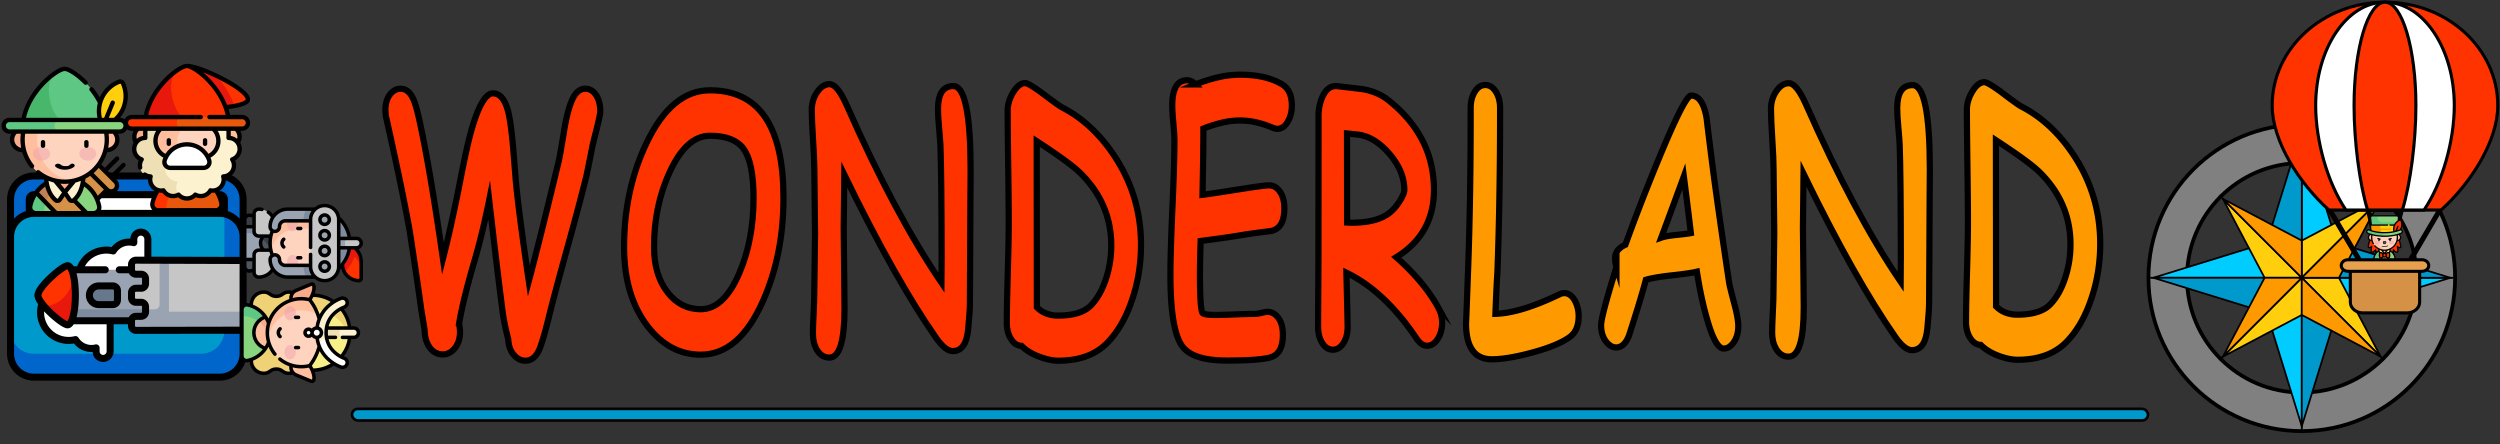 <svg xmlns="http://www.w3.org/2000/svg" viewBox="0 0 5625 1000"><rect x="0" y="0" width="5625" height="1000" fill="#333333" stroke="none"/><title>logo_wonderland</title><g id="b12b3aac-834b-49d7-b593-761512c408c2" data-name="Texte"><path d="M1342.294,290.983q-4.022,15.485-9.454,38.131-4.015,21.899-12.986,64.933-13.469,55.498-42.788,161.587-30.029,107.982-43.025,161.211-9.694,39.642-18.209,63.43-11.124,31.334-33.897,31.359-13.525.013-24.45-11.677-12.826-13.575-13.796-35.844-10.958-43.39-13.831-70.946-10.521-80.757-29.182-242.668-15.352,75.881-33.084,136.291-26.489,90.611-34.74,142.329a71.058,71.058,0,0,1,2.152,17.738q.023,23.407-13.013,38.135-11.376,12.467-25.138,12.479-17.323.018-28.723-13.937-12.354-15.461-12.854-42.263l-7.397-44.153q-7.888-58.874-25.796-175.864-15.746-89.439-52.683-254.724a85.208,85.208,0,0,1-2.153-18.87q-.022-22.646,10.879-35.868,9.715-12.085,23.478-12.101,18.029-.018,28.732,24.128,5.941,13.211,13.571,47.922,23.353,106.416,52.736,310.208,18.908-73.62,38.506-173.662,15.813-81.543,25.749-115.9,23.643-82.303,48.322-82.33,23.251-.023,33.969,40.353,5.234,19.245,10.27,69.817,1.438,15.48,6.242,75.86,5.046,64.918,30.125,236.25,25.056-93.625,67.358-269.938,2.599-10.564,12.271-69.461,6.838-42.275,17.256-66.825,11.363-26.427,30.344-26.451,14.47-.014,23.978,14.131,9.501,14.145,9.526,36.414Q1350.566,258.137,1342.294,290.983Z" style="fill:#f30;stroke:#000;stroke-miterlimit:10;stroke-width:14px"/><path d="M1576.7,798.041q-70.233.069-119.644-64.05-52.739-68.64-52.845-177.726-.124-128.325,50.311-234.064,56.588-118.95,142.718-119.033,82.802-.08,124.148,60.271,41.342,60.353,41.46,181.51.125,128.334-46.278,232.55Q1663.064,797.961,1576.7,798.041Zm20.64-492.585q-52.912.051-90.557,81.616-35.282,76.281-35.188,169.129.062,62.659,30.706,101.881,29.454,37.718,74.301,37.672,52.194-.05,86.997-81.611,31.959-74.386,31.867-169.126-.078-79.263-22.41-110.192Q1651.673,305.403,1597.34,305.456Z" style="fill:#f30;stroke:#000;stroke-miterlimit:10;stroke-width:14px"/><path d="M2182.298,681.577q.019,18.879-3.976,59.641-4.702,48.696-34.594,48.725-16.61.016-37.517-29.782-91.475-130.881-206.539-367.053-1.329,98.143-1.307,120.406.028,29.821.917,89.831.888,60.013.918,89.831.107,111.35-34.059,111.38-17.322.016-27.776-16.959-9.268-15.092-9.289-36.604-.013-15.091,1.498-45.672,1.51-30.574,1.498-45.672-.021-22.267.884-66.809.902-44.533.885-66.809-.023-23.779-.781-71.714-.759-47.928-.781-71.713-.022-22.646-2.913-67.56-2.89-44.91-2.913-67.56-.022-22.646,12.181-40.398,12.201-17.749,27.861-17.768,17.556-.017,38.958,48.275,107.953,244.48,212.977,398.752.223-12.075.182-57.371-.18-186.075-2.616-250.999-.488-10.942-3.123-40.761-2.401-26.413-2.414-41.517-.05-52.087,34.591-52.121,38.67-.037,38.858,189.817.003,4.158-.417,59.637Q2182.252,634.778,2182.298,681.577Z" style="fill:#f30;stroke:#000;stroke-miterlimit:10;stroke-width:14px"/><path d="M2298.386,778.091q-14.002-.366-23.504-15.263-9.507-14.897-9.525-36.037-.037-37.739,2.145-113.235,2.178-75.489,2.144-113.236-.04-41.896-1.189-125.688-1.148-83.791-1.189-125.688-.019-20.753,12.535-41.342,12.554-20.58,26.791-20.597,7.83-.007,39.409,23.364,36.801,27.901,43.687,31.285,69.552,35.796,118.74,110.854,58.688,89.398,58.796,197.724.064,65.304-20.047,124.198-20.111,60.034-55.189,96.302-39.347,40.803-110.763,40.872-17.323.016-39.868-7.888Q2314.059,793.923,2298.386,778.091Zm132.967-388.142q-23.039-22.996-98.772-72.374l.362,373.669a60.477,60.477,0,0,0,21.249,14.134,72.191,72.191,0,0,0,26.697,4.692q51.249-.05,73.53-22.719,21.094-21.535,33.516-58.536a239.578,239.578,0,0,0,12.382-77.011Q2500.226,458.203,2431.353,389.949Z" style="fill:#f30;stroke:#000;stroke-miterlimit:10;stroke-width:14px"/><path d="M2873.964,289.875a25.017,25.017,0,0,1-9.967-2.255q-38.454-16.567-74.755-16.535a176.795,176.795,0,0,0-38.195,4.566,291.828,291.828,0,0,0-43.406,13.63q.048,50.203-1.99,149.092,13.283-1.517,92.757-14.056,45.309-7.209,57.411-7.227,13.997-.013,23.978,14.131,9.979,14.145,10.001,37.546.044,44.921-30.082,50.984-18.984,2.284-56.7,7.604-33.687,6.073-101.535,14.818-1.616,47.94-1.585,77.377.072,73.982,5.538,84.165,2.613,4.907,29.9,4.878,14.708-.015,44.367-1.175,29.656-1.162,44.368-1.176,4.743-.004,13.996-2.278,9.251-2.273,13.759-2.278,13.758-.013,23.502,12.434,11.162,13.957,11.189,39.243.041,42.268-27.711,50.604-23.722,7.188-98.458,7.267-77.353.076-100.87-33.116-25.898-36.582-26.016-158.503-.05-50.574,4.479-151.925,4.528-101.348,4.479-151.548-.013-13.207-2.41-39.063-2.401-25.846-2.411-39.063-.056-57.368,33.162-57.404,10.437-.01,19.228,9.417a341.71,341.71,0,0,1,52.301-16.469,218.01,218.01,0,0,1,46.854-5.519q59.791-.058,95.639,21.799,21.839,13.196,21.875,47.915.019,19.63-8.508,34.733Q2888.672,289.863,2873.964,289.875Z" style="fill:#f30;stroke:#000;stroke-miterlimit:10;stroke-width:14px"/><path d="M3211.088,777.961q-12.812.012-23.504-15.83-71.994-107.121-158.163-148.56,2.716,109.833,2.729,121.911.021,21.514-9.455,36.434-9.479,14.915-23.712,14.932-14.237.015-23.741-14.886-9.508-14.897-9.526-36.415-.028-28.308.393-84.736.417-56.421.393-84.737l.179-304.597q-.023-24.531,9.21-44.547,12.076-25.676,33.433-23.057,57.662,6.738,59.086,7.114,33.221,6.39,56.493,25.234,101.388,81.057,101.508,201.079.048,49.451-21.15,87.398-21.201,37.954-63.645,64.039,62.927,55.805,94.78,113.896a68.561,68.561,0,0,1,8.337,33.585q.021,21.144-9.931,36.434Q3224.851,777.947,3211.088,777.961ZM3058.541,303.283q-1.903-.369-27.763-2.992l.194,200.422q5.928.375,10.439.368,58.128-.057,86.105-23.107,12.091-9.823,22.158-26.065,10.068-16.234,10.061-24.543-.041-42.268-33.771-81.495Q3093.9,308.914,3058.541,303.283Z" style="fill:#f30;stroke:#000;stroke-miterlimit:10;stroke-width:14px"/><path d="M3531.351,758.778q-27.98,19.657-86.568,35.187-53.61,14.391-88.011,14.428-58.134.056-58.209-81.094.006,6.422,4.629-119.655,6.009-163.813,5.815-364.617-.021-21.514,9.337-36.621,9.354-15.101,23.593-15.121,14.235-.014,23.741,15.075,9.501,15.092,9.525,36.603.195,201.184-6.047,370.657-2.105,30.204-4.418,92.479,56.231-1.559,144.216-43.924a24.019,24.019,0,0,1,10.437-2.652q14.947-.015,24.218,17.339a72.277,72.277,0,0,1,8.338,34.717Q3551.977,744.044,3531.351,758.778Z" style="fill:#f90;stroke:#000;stroke-miterlimit:10;stroke-width:14px"/><path d="M3877.516,784.108q-18.747-1.115-37.793-70.168-12.621-44.52-21.69-102.644-17.558,4.173-57.41,8.359-37.488,4.194-57.409,9.869-10.875,41.536-37.841,124.97-10.418,27.186-28.92,27.205-13.052.013-23.503-14.131-10.458-14.146-10.475-36.036-.019-19.25,34.514-130.63a68.401,68.401,0,0,1-2.868-21.889q.927-18.119,22.987-28.331,33.599-92.884,74.789-192.569,59.174-143.104,72.939-143.122,26.096-.026,34.927,50.166,4.781,40.388,15.064,121.145,14.575,108.69,35.594,248.701,1.667,10.57,12.149,49.812,8.572,32.457,8.589,48.682.021,21.894-10.286,36.622Q3890.566,784.851,3877.516,784.108Zm-88.875-387.172q-18.457,50.602-50.879,137.817,10.674-3.779,33.212-6.071,26.568-2.662,33.45-4.185Q3798.682,475.442,3788.641,396.936Z" style="fill:#f90;stroke:#000;stroke-miterlimit:10;stroke-width:14px"/><path d="M4340.528,679.484q.018,18.879-3.976,59.641-4.702,48.694-34.594,48.724-16.611.016-37.517-29.782-91.477-130.881-206.54-367.053-1.329,98.143-1.308,120.407.029,29.821.919,89.831.885,60.012.917,89.83.108,111.35-34.059,111.38-17.322.016-27.775-16.959-9.268-15.091-9.29-36.603-.015-15.091,1.499-45.673,1.51-30.574,1.498-45.671-.022-22.267.884-66.809.902-44.534.884-66.809-.023-23.779-.78-71.714-.759-47.928-.782-71.714-.022-22.646-2.913-67.56-2.892-44.91-2.912-67.56-.022-22.646,12.18-40.398,12.199-17.749,27.861-17.767,17.556-.017,38.958,48.275,107.952,244.479,212.978,398.752.221-12.075.182-57.371-.182-186.075-2.617-250.999-.488-10.942-3.123-40.76-2.401-26.413-2.413-41.517-.051-52.087,34.59-52.121,38.67-.038,38.858,189.817.004,4.158-.416,59.637Q4340.483,632.684,4340.528,679.484Z" style="fill:#f90;stroke:#000;stroke-miterlimit:10;stroke-width:14px"/><path d="M4456.616,775.998q-14.004-.368-23.505-15.264-9.507-14.897-9.525-36.037-.037-37.739,2.144-113.235,2.18-75.488,2.145-113.235-.041-41.896-1.189-125.688-1.15-83.792-1.189-125.688-.021-20.753,12.535-41.342,12.552-20.58,26.791-20.597,7.83-.008,39.408,23.363,36.801,27.902,43.688,31.286,69.552,35.796,118.74,110.854,58.686,89.397,58.797,197.724.063,65.304-20.048,124.198-20.111,60.035-55.189,96.302-39.349,40.803-110.764,40.872-17.322.018-39.868-7.888Q4472.289,791.83,4456.616,775.998ZM4589.582,387.855q-23.039-22.995-98.772-72.374l.362,373.669a60.485,60.485,0,0,0,21.249,14.134,72.213,72.213,0,0,0,26.696,4.693q51.25-.05,73.531-22.72,21.092-21.535,33.517-58.536a239.625,239.625,0,0,0,12.381-77.01Q4658.455,456.109,4589.582,387.855Z" style="fill:#f90;stroke:#000;stroke-miterlimit:10;stroke-width:14px"/></g><g id="a97f317b-70da-49da-9f39-75c09e8be6c9" data-name="soulignage"><rect x="792" y="920" width="4041" height="26" rx="13" style="fill:#09c;stroke:#000;stroke-miterlimit:10;stroke-width:6px"/></g><g id="ec4232ea-a780-48f6-94f1-709490513d63" data-name="icons"><g id="ba0c3791-4fdc-4cdf-8d57-35b065246046" data-name="compass"><g id="b3a06021-de0e-4c52-8074-d33a2e25fde1" data-name="boussole"><path d="M5179,279.998c-190.538,0-345,154.462-345,345s154.462,345,345,345,345-154.462,345-345S5369.538,279.998,5179,279.998Zm0,603.256c-142.63,0-258.254-115.624-258.254-258.254S5036.37,366.746,5179,366.746,5437.254,482.37,5437.254,625,5321.63,883.254,5179,883.254Z" style="fill:gray;stroke:#000;stroke-miterlimit:10;stroke-width:8.5px"/></g><g id="bc086107-1ce3-45c9-97a5-dbf141049489" data-name="aiguilles"><g id="b435fec2-c4a1-46f2-a376-0bd79cfbec0f" data-name="blue"><g id="bc8f4937-d910-4c73-941d-371eb7e3caaa" data-name="blueC"><path d="M5179,624.998v334.165l-78.761-255.404Z" style="fill:#0cf;stroke:#000;stroke-miterlimit:10;stroke-width:4px"/><path d="M5179,290.833l78.761,255.405L5179,624.998Z" style="fill:#0cf;stroke:#000;stroke-miterlimit:10;stroke-width:4px"/><path d="M5513.165,624.998l-255.404,78.761L5179,624.998Z" style="fill:#0cf;stroke:#000;stroke-miterlimit:10;stroke-width:4px"/><path d="M5100.239,546.238,5179,624.998H4844.835Z" style="fill:#0cf;stroke:#000;stroke-miterlimit:10;stroke-width:4px"/></g><g id="a8d17819-5719-4926-aa4d-1dc16bf50de3" data-name="BlueF"><path d="M5179,290.833v334.165l-78.761-78.76Z" style="fill:#09c;stroke:#000;stroke-miterlimit:10;stroke-width:4px"/><path d="M5179,624.998l78.761,78.761L5179,959.163Z" style="fill:#09c;stroke:#000;stroke-miterlimit:10;stroke-width:4px"/><path d="M5513.165,624.998H5179l78.761-78.76Z" style="fill:#09c;stroke:#000;stroke-miterlimit:10;stroke-width:4px"/><path d="M5179,624.998l-78.761,78.761L4844.835,624.998Z" style="fill:#09c;stroke:#000;stroke-miterlimit:10;stroke-width:4px"/></g></g><g id="f37eb167-c613-4d07-bf3c-cadd725c33a3" data-name="red"><g id="b3320451-9094-44c2-ab8e-1251a094d08f" data-name="redC"><path d="M5356.439,802.436,5179,624.998h83.642Z" style="fill:#ffcf0d;stroke:#000;stroke-miterlimit:10;stroke-width:4px"/><path d="M5179,624.998v83.642l-177.439,93.796Z" style="fill:#ffcf0d;stroke:#000;stroke-miterlimit:10;stroke-width:4px"/><path d="M5179,624.998h-83.642L5001.561,447.559Z" style="fill:#ffcf0d;stroke:#000;stroke-miterlimit:10;stroke-width:4px"/><path d="M5356.439,447.559,5179,624.998v-83.642Z" style="fill:#ffcf0d;stroke:#000;stroke-miterlimit:10;stroke-width:4px"/></g><g id="be636e4f-5a18-4e37-8b03-e6af9a342a33" data-name="RedF"><path d="M5179,541.355v83.642L5001.561,447.559Z" style="fill:#f90;stroke:#000;stroke-miterlimit:10;stroke-width:4px"/><path d="M5179,624.998,5001.561,802.436l93.796-177.439Z" style="fill:#f90;stroke:#000;stroke-miterlimit:10;stroke-width:4px"/><path d="M5356.439,802.436,5179,708.64V624.998Z" style="fill:#f90;stroke:#000;stroke-miterlimit:10;stroke-width:4px"/><path d="M5356.439,447.559l-93.796,177.439H5179Z" style="fill:#f90;stroke:#000;stroke-miterlimit:10;stroke-width:4px"/></g></g></g></g><g id="bf20c2d4-7c32-477d-ae98-dbca3d36ffb3" data-name="personages"><g id="f2104818-3070-4cd8-8402-dc07c802dd9d" data-name="fairy tail"><path d="M546.994,448.537v84.225H23.748V448.537A52.641,52.641,0,0,1,76.388,395.896H494.353A52.641,52.641,0,0,1,546.994,448.537Z" style="fill:#06c"/><path d="M504.881,448.537v347.427a10.528,10.528,0,0,1-10.528,10.528H76.388a10.528,10.528,0,0,1-10.528-10.528v-347.427A10.528,10.528,0,0,1,76.388,438.008H494.353A10.528,10.528,0,0,1,504.881,448.537Z" style="fill:#fff"/><path d="M23.748,795.963V532.761A52.641,52.641,0,0,1,76.388,480.121H494.353a52.641,52.641,0,0,1,52.64,52.64V795.963a52.641,52.641,0,0,1-52.64,52.64H76.388A52.641,52.641,0,0,1,23.748,795.963Z" style="fill:#09c"/><path d="M504.881,743.323A52.641,52.641,0,0,1,452.241,795.963H76.388A52.641,52.641,0,0,1,23.748,743.323v52.64A52.641,52.641,0,0,0,76.388,848.604H494.353a52.641,52.641,0,0,0,52.64-52.64V532.761a52.658,52.658,0,0,0-42.112-51.586Z" style="fill:#06c"/><path d="M301.076,538.025v7.979A42.172,42.172,0,0,0,254.713,564.67,63.172,63.172,0,1,0,239.296,689.103H332.66V538.025a15.792,15.792,0,0,0-31.584,0Z" style="fill:#fff"/><path d="M216.243,790.699V782.72A42.173,42.173,0,0,1,169.881,764.055a63.172,63.172,0,1,1-15.417-124.434h93.364V790.699a15.792,15.792,0,0,1-31.584,0Z" style="fill:#fff"/><path d="M152.342,721.74V606.984H343.885V721.74Z" style="fill:#9aa3b1"/><path d="M201.146,664.362a21.056,21.056,0,0,0,21.056,21.056h31.584a10.528,10.528,0,0,0,10.528-10.528V653.834a10.528,10.528,0,0,0-10.528-10.528H222.202A21.056,21.056,0,0,0,201.146,664.362Z" style="fill:#67788c"/><path d="M152.341,721.74V695.947h191.543v25.794Z" style="fill:#7e8b9e"/><path d="M85.337,664.362c0,18.577,55.35,66.535,66.42,66.535s17.805-31.317,17.805-66.535-6.735-66.535-17.805-66.535S85.337,645.786,85.337,664.362Z" style="fill:#f30"/><path d="M164.579,616.986c0,54.712-55.287,82.665-70.558,65.424,16.032,21.354,49.409,48.488,57.736,48.488,11.07,0,17.805-31.317,17.805-66.535C169.562,646.315,167.793,629.295,164.579,616.986Z" style="fill:#e8180c"/><path d="M295.899,595.256v11.411a9.929,9.929,0,0,0,10.002,9.855h11.581a9.929,9.929,0,0,1,10.002,9.855v11.411a9.929,9.929,0,0,1-10.002,9.855h-11.581a9.929,9.929,0,0,0-10.002,9.855v11.411a9.929,9.929,0,0,0,10.002,9.855h11.581a9.929,9.929,0,0,1,10.002,9.855v11.411a9.929,9.929,0,0,1-10.002,9.855h-11.581a9.929,9.929,0,0,0-10.002,9.855V731.145A9.929,9.929,0,0,0,305.901,741H546.994V585.402H305.901A9.929,9.929,0,0,0,295.899,595.256Z" style="fill:#c6c6c6"/><path d="M348.539,695.947H327.483v5.79a10.001,10.001,0,0,1-10.002,10.002h-11.581a10.001,10.001,0,0,0-10.002,10.002v11.581A10.001,10.001,0,0,0,305.901,743.323H546.994V701.211H380.124v-115.809H359.067V685.419A10.528,10.528,0,0,1,348.539,695.947Z" style="fill:#9aa3b1"/><path d="M15.852,448.574V795.926A60.574,60.574,0,0,0,76.426,856.5H494.315a60.574,60.574,0,0,0,60.574-60.574V448.574A60.574,60.574,0,0,0,494.315,388H76.426A60.574,60.574,0,0,0,15.852,448.574ZM482.772,751.219h56.287a.038.038,0,0,1,.038.038v44.669a44.782,44.782,0,0,1-44.782,44.782H76.426a44.782,44.782,0,0,1-44.782-44.782V532.799a44.782,44.782,0,0,1,44.782-44.782H494.315a44.782,44.782,0,0,1,44.782,44.782L539,751m0-173-198.406-.494a.038.038,0,0,1-.038-.038v-38.857c0-12.678-9.719-23.553-22.378-24.238a23.717,23.717,0,0,0-24.969,22.442.036.036,0,0,1-.038.035q-1.31-.068-2.624-.068a49.67,49.67,0,0,0-39.3,19.078.036.036,0,0,1-.035.013A71.038,71.038,0,0,0,173.532,599.066a.037.037,0,0,1-.035.023h-7.656a.037.037,0,0,1-.032-.018c-3.524-5.594-8.105-9.14-14.055-9.14-11.914,0-37.718,23.696-42.77,28.446C94.595,631.907,77.441,650.87,77.441,664.362c0,5.96,3.351,12.989,8.328,20.144a.037.037,0,0,1,.005.03,71.077,71.077,0,0,0,80.607,88.316.036.036,0,0,1,.035.013,49.67,49.67,0,0,0,39.3,19.078q1.315,0,2.624-.068a.036.036,0,0,1,.038.035,23.717,23.717,0,0,0,24.966,22.442c12.66-.684,22.38-11.56,22.38-24.238V729.676a.038.038,0,0,1,.038-.038h32.202a.038.038,0,0,1,.038.038v3.647a17.918,17.918,0,0,0,17.898,17.898L539,751M214.278,775.073a34.273,34.273,0,0,1-37.631-15.093,8.13,8.13,0,0,0-8.837-3.546,55.287,55.287,0,0,1-68.578-51.529c-.052-1.385-.047-2.762.003-4.134a.038.038,0,0,1,.066-.025c3.222,3.386,6.52,6.626,9.686,9.603,5.052,4.75,30.857,28.446,42.77,28.446,5.95,0,10.53-3.546,14.055-9.14a.037.037,0,0,1,.031-.018h74.052a.038.038,0,0,1,.038.038V790.387a8.105,8.105,0,0,1-7.39,8.193,7.904,7.904,0,0,1-8.402-7.88v-7.814a8.058,8.058,0,0,0-1.046-4.116,7.928,7.928,0,0,0-8.818-3.696ZM244.727,606.984a7.895,7.895,0,0,0-7.896-7.896H191.071a.039.039,0,0,1-.034-.058,55.257,55.257,0,0,1,61.754-26.703,7.897,7.897,0,0,0,8.636-3.504A34.041,34.041,0,0,1,290.547,552.573a34.422,34.422,0,0,1,8.605,1.089,7.143,7.143,0,0,0,2.557.252,7.968,7.968,0,0,0,7.262-7.911v-7.666a8.105,8.105,0,0,1,7.39-8.193,7.904,7.904,0,0,1,8.402,7.88v39.442a.038.038,0,0,1-.038.038H305.938a17.936,17.936,0,0,0-17.936,17.936v3.609a.038.038,0,0,1-.038.038H268.719a8.098,8.098,0,0,0-8.185,7.406,7.896,7.896,0,0,0,7.881,8.386h21.426a.037.037,0,0,1,.033.021,17.901,17.901,0,0,0,16.027,9.981h11.543a2.144,2.144,0,0,1,2.144,2.144v11.505a2.144,2.144,0,0,1-2.144,2.144H305.94a17.936,17.936,0,0,0-17.936,17.936v11.505a17.936,17.936,0,0,0,17.936,17.936H317.445a2.144,2.144,0,0,1,2.144,2.144v11.505a2.144,2.144,0,0,1-2.144,2.144h-11.543a17.901,17.901,0,0,0-16.027,9.981.037.037,0,0,1-.033.021H172.245a.037.037,0,0,1-.036-.047c4.669-17.595,5.25-39.68,5.25-49.435s-.58-31.84-5.25-49.435a.037.037,0,0,1,.036-.047H236.83a7.896,7.896,0,0,0,7.897-7.896Zm-83.061,57.378c0,34.895-6.482,54.796-10.22,58.417a.037.037,0,0,1-.04.008c-4.662-1.731-17.998-10.951-32.9-25.175-18.542-17.699-25.273-29.582-25.273-33.251s6.731-15.552,25.273-33.251c14.903-14.224,28.237-23.444,32.9-25.175a.037.037,0,0,1,.04.008c3.738,3.621,10.22,23.522,10.22,58.417Zm142.129,57.416a2.144,2.144,0,0,1,2.144-2.144h11.505a17.936,17.936,0,0,0,17.936-17.936V690.194a17.936,17.936,0,0,0-17.936-17.936H305.938a2.144,2.144,0,0,1-2.144-2.144V658.61a2.144,2.144,0,0,1,2.144-2.144h11.505a17.936,17.936,0,0,0,17.936-17.936V627.026a17.936,17.936,0,0,0-17.936-17.936H305.938a2.144,2.144,0,0,1-2.144-2.144v-11.543a2.108,2.108,0,0,1,2.106-2.106l233.062.702a.038.038,0,0,1,.038.038V734.962a.038.038,0,0,1-.038.038l-233.062.427a2.108,2.108,0,0,1-2.106-2.106ZM494.315,403.792a44.782,44.782,0,0,1,44.782,44.782V491.933a.037.037,0,0,1-.064.025,60.674,60.674,0,0,0-26.23-16.849.037.037,0,0,1-.026-.035V448.574a18.462,18.462,0,0,0-18.462-18.462H76.426A18.462,18.462,0,0,0,57.964,448.574V475.074a.037.037,0,0,1-.026.035,60.674,60.674,0,0,0-26.23,16.849.037.037,0,0,1-.064-.025V448.574a44.782,44.782,0,0,1,44.782-44.782ZM73.756,472.252V448.574a2.67,2.67,0,0,1,2.67-2.67H494.315a2.67,2.67,0,0,1,2.67,2.67v23.677a.038.038,0,0,1-.039.038c-.861-.037-1.724-.065-2.593-.065H76.388c-.869,0-1.732.029-2.593.065A.038.038,0,0,1,73.756,472.252Z"/><path d="M193.25,664.362a28.986,28.986,0,0,0,28.952,28.952h31.584a18.446,18.446,0,0,0,18.424-18.424V653.834a18.446,18.446,0,0,0-18.424-18.424H222.202A28.986,28.986,0,0,0,193.25,664.362Zm60.537-13.16a2.634,2.634,0,0,1,2.632,2.632v21.056a2.634,2.634,0,0,1-2.632,2.632H222.202a13.16,13.16,0,1,1,0-26.32Z"/></g><g id="bfd14647-27e3-4c27-822e-6446dc224f17" data-name="knight"><path d="M807.421,631.375a5.273,5.273,0,0,0,5.273-5.273V589.187A42.187,42.187,0,0,0,770.507,547v47.461A36.914,36.914,0,0,0,807.421,631.375Z" style="fill:#f30"/><path d="M602.702,510.086l-32.231-5.273-19.867,5.273v73.828l19.867,5.273,32.231-5.273a63.857,63.857,0,0,0,0-73.828Z" style="fill:#9aa3b1"/><path d="M611.126,567.36a63.893,63.893,0,0,0-8.424-57.274l-32.231-5.273L550.605,510.086V523.858A63.979,63.979,0,0,1,611.126,567.36Z" style="fill:#7e8b9e"/><path d="M602.702,583.914H550.604v15.344a10.533,10.533,0,0,0,12.547,10.358A63.87,63.87,0,0,0,602.702,583.914Z" style="fill:#4e5660"/><path d="M602.702,510.086H550.604v-15.344a10.533,10.533,0,0,1,12.547-10.358A63.87,63.87,0,0,1,602.702,510.086Z" style="fill:#383c43"/><path d="M586.291,547a21.452,21.452,0,0,0,24.519,21.241q.673-1.901,1.226-3.851a63.803,63.803,0,0,0-1.224-38.632A21.451,21.451,0,0,0,586.291,547Z" style="fill:#4e5660"/><path d="M588.933,536.681a64.146,64.146,0,0,1,22.184,30.651c.328-.972.64-1.95.92-2.942a63.803,63.803,0,0,0-1.224-38.632,21.447,21.447,0,0,0-21.881,10.923Z" style="fill:#383c43"/><path d="M571.67,481.082V520.633a10.547,10.547,0,0,0,10.547,10.547h36.914V507.449a36.914,36.914,0,0,0-36.914-36.914A10.547,10.547,0,0,0,571.67,481.082Z" style="fill:#c6c6c6"/><path d="M571.67,612.918V573.367a10.547,10.547,0,0,1,10.547-10.547h36.914v23.73a36.914,36.914,0,0,1-36.914,36.914A10.547,10.547,0,0,1,571.67,612.918Z" style="fill:#c6c6c6"/><path d="M730.789,607.645a76.461,76.461,0,0,0,0-121.289H637.647a76.461,76.461,0,0,0,0,121.289Z" style="fill:#ffd4be"/><path d="M698.788,514.068h54.45a76.774,76.774,0,0,0-22.449-27.712H637.647a76.579,76.579,0,0,0-28.254,76.464c14.509-40.627,36.661-48.751,89.395-48.751Z" style="fill:#ffbf9e"/><g style="opacity:0.5"><ellipse cx="658.382" cy="505.046" rx="12.328" ry="15.48" style="fill:#eda1ab"/></g><g style="opacity:0.5"><ellipse cx="658.382" cy="588.954" rx="12.328" ry="15.48" style="fill:#eda1ab"/></g><path d="M666.294,514.068a3.955,3.955,0,0,1,3.955-3.955h6.328a3.955,3.955,0,0,1,0,7.91h-6.328A3.955,3.955,0,0,1,666.294,514.068Z"/><path d="M666.294,579.932a3.955,3.955,0,0,1,3.955-3.955h6.328a3.955,3.955,0,0,1,0,7.91h-6.328A3.955,3.955,0,0,1,666.294,579.932Z"/><path d="M630.527,547a15.47,15.47,0,0,1,5.312-11.664,3.955,3.955,0,1,1,5.197,5.963,7.553,7.553,0,0,0,0,11.402,3.955,3.955,0,1,1-5.197,5.963A15.474,15.474,0,0,1,630.527,547Z"/><path d="M797.543,577.901a42.094,42.094,0,0,1,15.151,32.38V589.187A42.187,42.187,0,0,0,770.507,547v47.461a36.729,36.729,0,0,0,4.819,18.228,92.499,92.499,0,0,0,22.217-34.788Z" style="fill:#e8180c"/><path d="M710.586,470.535H647.305a39.551,39.551,0,0,0-39.551,39.551,10.547,10.547,0,1,0,21.094,0,13.184,13.184,0,0,1,13.184-13.184h85.834V597.098H642.031A13.184,13.184,0,0,1,628.847,583.914a10.547,10.547,0,0,0-21.094,0,39.551,39.551,0,0,0,39.551,39.551H710.585a76.465,76.465,0,0,0,.001-152.93Z" style="fill:#9aa3b1"/><path d="M787.051,547a76.465,76.465,0,0,0-76.465-76.465H689.339a47.168,47.168,0,0,0-6.371,23.73v2.637h44.897V597.098h-44.897v2.637a47.168,47.168,0,0,0,6.371,23.73h21.247A76.465,76.465,0,0,0,787.051,547Z" style="fill:#7e8b9e"/><path d="M812.694,547a10.547,10.547,0,0,0-10.547-10.547H775.797v21.094h26.35A10.547,10.547,0,0,0,812.694,547Z" style="fill:#c6c6c6"/><path d="M775.797,547A10.547,10.547,0,0,1,786.344,536.453H740.976v21.094H786.344A10.547,10.547,0,0,1,775.797,547Z" style="fill:#9aa3b1"/><path d="M698.788,599.734V494.266a31.641,31.641,0,1,1,63.281,0V599.734a31.641,31.641,0,1,1-63.281,0Z" style="fill:#c6c6c6"/><circle cx="730.429" cy="494.266" r="10.547" style="fill:#9aa3b1"/><circle cx="730.429" cy="529.422" r="10.547" style="fill:#9aa3b1"/><circle cx="730.429" cy="564.578" r="10.547" style="fill:#9aa3b1"/><circle cx="730.429" cy="599.734" r="10.547" style="fill:#9aa3b1"/><path d="M765.508,605.739q1.069-1.001,2.1-2.037a40.877,40.877,0,0,0,39.813,31.628,9.239,9.239,0,0,0,9.229-9.229V589.187a46.212,46.212,0,0,0-9.832-28.461,14.5,14.5,0,0,0-4.67-28.228H789.697a80.535,80.535,0,0,0-24.19-44.237,35.561,35.561,0,0,0-57.421-21.678c-.02-.001-.038-.003-.058-.003H647.305a43.418,43.418,0,0,0-33.151,15.378,40.856,40.856,0,0,0-8.011-7.647,3.955,3.955,0,1,0-4.635,6.409,32.94,32.94,0,0,1,7.881,8.072,43.224,43.224,0,0,0-5.589,21.294,14.456,14.456,0,0,0,4.463,10.45q-1.153,3.306-2.011,6.688H582.218a6.599,6.599,0,0,1-6.592-6.592V481.081a6.599,6.599,0,0,1,6.592-6.592,33.252,33.252,0,0,1,6.378.616,3.955,3.955,0,1,0,1.521-7.763,41.209,41.209,0,0,0-7.899-.763,14.518,14.518,0,0,0-14.502,14.502v.297q-1.887-.49-3.791-.874a14.488,14.488,0,0,0-17.275,14.237V599.257a14.488,14.488,0,0,0,17.275,14.237c1.269-.253,2.533-.551,3.791-.878v.302a14.518,14.518,0,0,0,14.502,14.502,40.54,40.54,0,0,0,31.948-15.364,43.418,43.418,0,0,0,33.14,15.364H708.028c.02,0,.038-.003.058-.003a35.561,35.561,0,0,0,57.421-21.678Zm16.133-44.237a72.571,72.571,0,0,1-15.616,32.229V561.502Zm27.099,27.686v36.914a1.32,1.32,0,0,1-1.318,1.318,33.098,33.098,0,0,1-32.922-31.622,80.411,80.411,0,0,0,15.198-34.296H796.855A38.291,38.291,0,0,1,808.739,589.187Zm0-42.188a6.599,6.599,0,0,1-6.592,6.592H766.024V540.408h36.123A6.599,6.599,0,0,1,808.739,547Zm-42.715-14.502V500.269A72.574,72.574,0,0,1,781.641,532.498ZM611.709,510.086a35.636,35.636,0,0,1,35.596-35.596h53.543a35.37,35.37,0,0,0-5.982,18.457H642.031a17.158,17.158,0,0,0-17.139,17.139,6.592,6.592,0,1,1-13.183,0Zm21.094,0a9.239,9.239,0,0,1,9.229-9.229H694.833v55.81a3.955,3.955,0,1,0,7.91,0V494.266a27.686,27.686,0,1,1,55.371,0V599.734a27.686,27.686,0,1,1-55.371,0V572.488a3.955,3.955,0,1,0-7.91,0v20.654H642.031a9.239,9.239,0,0,1-9.229-9.229,14.505,14.505,0,0,0-17.462-14.197,72.883,72.883,0,0,1-.001-45.434,14.506,14.506,0,0,0,17.464-14.197ZM603.799,547a81.07,81.07,0,0,0,.873,11.865h-9.785a17.493,17.493,0,0,1-.001-23.73h9.785A81.08,81.08,0,0,0,603.799,547Zm-21.582-11.865h3.078a25.275,25.275,0,0,0-.001,23.73h-3.077a14.518,14.518,0,0,0-14.502,14.502v6.592H554.56V514.041h13.156v6.592a14.518,14.518,0,0,0,14.502,14.502Zm-25.233-45.512a6.483,6.483,0,0,1,5.395-1.359c1.791.357,3.58.801,5.337,1.324v16.544H554.56V494.742a6.598,6.598,0,0,1,2.424-5.12ZM562.379,605.737a6.482,6.482,0,0,1-5.395-1.359,6.601,6.601,0,0,1-2.424-5.12V587.869h13.156v16.539C565.957,604.931,564.171,605.38,562.379,605.737Zm19.838,13.773a6.599,6.599,0,0,1-6.592-6.592V573.367a6.599,6.599,0,0,1,6.592-6.592h24.034q.857,3.382,2.011,6.688a14.457,14.457,0,0,0-4.463,10.451A43.229,43.229,0,0,0,609.388,605.21a32.714,32.714,0,0,1-27.171,14.299Zm29.492-35.596a6.592,6.592,0,1,1,13.184,0,17.158,17.158,0,0,0,17.139,17.139h52.835a35.37,35.37,0,0,0,5.982,18.457H647.304A35.636,35.636,0,0,1,611.709,583.914Z"/><path d="M744.931,494.266a14.502,14.502,0,1,0-14.502,14.502A14.518,14.518,0,0,0,744.931,494.266Zm-21.094,0a6.592,6.592,0,1,1,6.592,6.592A6.599,6.599,0,0,1,723.837,494.266Z"/><path d="M744.931,529.422a14.502,14.502,0,1,0-14.502,14.502A14.518,14.518,0,0,0,744.931,529.422Zm-21.094,0a6.592,6.592,0,1,1,6.592,6.592A6.599,6.599,0,0,1,723.837,529.422Z"/><path d="M730.429,579.08a14.502,14.502,0,1,0-14.502-14.502A14.518,14.518,0,0,0,730.429,579.08Zm0-21.094a6.592,6.592,0,1,1-6.592,6.592A6.599,6.599,0,0,1,730.429,557.986Z"/><path d="M715.927,599.734a14.502,14.502,0,1,0,14.502-14.502A14.518,14.518,0,0,0,715.927,599.734Zm21.094,0a6.592,6.592,0,1,1-6.592-6.592A6.599,6.599,0,0,1,737.02,599.734Z"/></g><g id="fdacae1f-ce3c-4d2c-acf2-982e4b06393b" data-name="Robin hood"><path d="M139.461,417.629l55.365-55.365,55.074,55.074-55.365,55.365Z" style="fill:#d59247"/><path d="M259.373,408.279l-55.431-55.431a13.065,13.065,0,0,0-18.477,18.477l55.431,55.431a13.065,13.065,0,1,0,18.477-18.477Z" style="fill:#d59247"/><circle cx="240.37" cy="314.086" r="23.57" style="fill:#ffbf9e"/><circle cx="50.757" cy="314.086" r="23.57" style="fill:#f7ab8b"/><path d="M80.829,479.601a13.049,13.049,0,0,1-12.832-15.543,79.112,79.112,0,0,1,155.133,0,13.048,13.048,0,0,1-12.832,15.543Z" style="fill:#89d47f"/><path d="M161.891,402.21A79.111,79.111,0,0,0,68.007,464.051a13.046,13.046,0,0,0,12.83,15.55H99.134A79.25,79.25,0,0,1,161.891,402.21Z" style="fill:#5ec783"/><path d="M121.819,404.137A79.251,79.251,0,0,0,81.403,433.343l44.789,46.258H194.885Z" style="fill:#d59247"/><path d="M121.831,404.151a79.446,79.446,0,0,0-40.399,29.222L102.884,455.529a79.46,79.46,0,0,1,29.585-40.392Z" style="fill:#c18053"/><path d="M124.007,432.75l-9.913-37.998h62.932l-9.904,37.998Z" style="fill:#f7ab8b"/><path d="M166.198,450.258c17.849-15.487,21.322-40.774,21.379-55.506H177.026l-31.465,37.998,10.885,16.245a6.551,6.551,0,0,0,9.752,1.263Z" style="fill:#fcf2d0"/><path d="M124.923,450.258c-17.849-15.487-21.322-40.774-21.379-55.506h10.55l31.465,37.998-10.885,16.245a6.551,6.551,0,0,1-9.752,1.263Z" style="fill:#fcf2d0"/><circle cx="145.565" cy="314.084" r="94.722" style="fill:#ffd4be"/><path d="M83.505,314.084a94.746,94.746,0,0,1,78.391-93.315,94.722,94.722,0,1,0,0,186.631A94.746,94.746,0,0,1,83.505,314.084Z" style="fill:#ffbf9e"/><path d="M145.565,154.932c-18.83,0-94.807,58.949-94.807,135.584h189.615C240.372,213.881,164.395,154.932,145.565,154.932Z" style="fill:#5ec783"/><path d="M125.773,163.368c-29.297,18.899-75.016,67.698-75.016,127.148H135.786V269.905c-23.09-15.674-39.373-86.787-10.013-106.538Z" style="fill:#49b76b"/><path d="M228.117,223.024a71.365,71.365,0,0,0,.607,55.888,6.792,6.792,0,0,0,8.674,3.593A71.164,71.164,0,0,0,276.739,187.527a6.792,6.792,0,0,0-8.674-3.593,71.36,71.36,0,0,0-39.948,39.09Z" style="fill:#ffcf0d"/><path d="M269.684,296.036H21.446a13.065,13.065,0,0,1,0-26.13h248.238a13.065,13.065,0,0,1,0,26.13Z" style="fill:#89d47f"/><path d="M122.721,282.971a13.065,13.065,0,0,1,13.065-13.065H21.446a13.065,13.065,0,1,0,0,26.13h114.341A13.065,13.065,0,0,1,122.721,282.971Z" style="fill:#5ec783"/><g style="opacity:0.5"><ellipse cx="93.536" cy="346.073" rx="19.197" ry="15.288" style="fill:#eda1ab"/></g><g style="opacity:0.5"><ellipse cx="197.593" cy="346.073" rx="19.197" ry="15.288" style="fill:#eda1ab"/></g><path d="M96.745,332.72a4.899,4.899,0,0,1-4.899-4.899v-7.839a4.899,4.899,0,1,1,9.799,0v7.839A4.899,4.899,0,0,1,96.745,332.72Z"/><path d="M194.384,332.72a4.899,4.899,0,0,1-4.899-4.899v-7.839a4.899,4.899,0,0,1,9.799,0v7.839A4.899,4.899,0,0,1,194.384,332.72Z"/><path d="M145.9,381.934c-7.682,0-14.995-2.185-20.128-6.006-2.383-1.774-2.604-4.54-.22-6.313,2.764-2.056,7.715-1.537,10.448.386,1.594,1.122,2.867,2.321,5,3,2.68.854,11.479,1.675,15-1,1.742-1.324,3-4,6.759-3.835,5.487.241,6.721,5.119,3.538,7.56-5.146,3.946-12.58,6.208-20.397,6.208Z"/><path d="M287.648,282.971a17.983,17.983,0,0,0-17.728-17.959,76.062,76.062,0,0,0,11.316-79.43,11.734,11.734,0,0,0-14.975-6.203,75.974,75.974,0,0,0-41.839,39.842,186.366,186.366,0,0,0-14.728-21.32,4.899,4.899,0,0,0-7.661,6.11,172.517,172.517,0,0,1,18.087,27.622,75.235,75.235,0,0,0-.831,33.374H58.562c7.835-34.655,29.707-61.369,42.393-74.487,19.362-20.023,38.348-30.687,44.61-30.687,5.832,0,23.705,9.407,43.549,29.599a4.899,4.899,0,0,0,6.988-6.868c-18.823-19.153-39.605-32.53-50.537-32.53-11.062,0-32.786,14.162-51.654,33.674-13.673,14.138-37.443,43.261-45.376,81.299H21.446a17.965,17.965,0,1,0,0,35.929h4.062a28.46,28.46,0,0,0,24.603,41.604,99.572,99.572,0,0,0,18.173,34.416,4.899,4.899,0,1,0,7.597-6.188A90.003,90.003,0,0,1,55.741,314.084a90.971,90.971,0,0,1,.96-13.149H234.427a90.852,90.852,0,0,1,.961,13.149A89.826,89.826,0,0,1,88.875,383.761a4.9,4.9,0,0,0-6.19,7.597,98.972,98.972,0,0,0,16.248,10.753c.16,2.164.406,4.556.771,7.112a84.249,84.249,0,0,0-36.513,53.877A17.947,17.947,0,0,0,80.829,484.5H210.299a17.947,17.947,0,0,0,17.637-21.399A83.117,83.117,0,0,0,224.192,450.038l16.964-16.963a17.964,17.964,0,0,0,21.681-28.262l-5.774-5.774,24.251-24.251a4.899,4.899,0,0,0-6.929-6.928l-24.251,24.251-7.522-7.522,24.251-24.251a4.899,4.899,0,0,0-6.929-6.928l-24.251,24.25L227.992,369.97a99.265,99.265,0,0,0,13.046-27.432,28.461,28.461,0,0,0,24.58-41.603h4.064a17.985,17.985,0,0,0,17.966-17.965Zm-55.004-58.072a66.241,66.241,0,0,1,37.226-36.409,1.88,1.88,0,0,1,2.373.983,66.238,66.238,0,0,1,.578,52.067A65.392,65.392,0,0,1,256.36,265.006H244.868l13.263-32.021a4.899,4.899,0,1,0-9.053-3.75L234.263,265.006h-4.959A65.656,65.656,0,0,1,232.644,224.899Zm-219.364,58.072a8.175,8.175,0,0,1,8.166-8.166h248.238a8.166,8.166,0,0,1,0,16.331H21.446A8.175,8.175,0,0,1,13.28,282.971ZM47.672,332.497a18.66,18.66,0,0,1-10.159-31.562h9.292a100.862,100.862,0,0,0-.862,13.149A99.366,99.366,0,0,0,47.672,332.497ZM162.987,446.557a1.685,1.685,0,0,1-1.347.41,1.572,1.572,0,0,1-1.125-.7l-8.85-13.208,18.591-22.452a98.859,98.859,0,0,0,11.598-3.745C180.255,419.005,175.671,435.551,162.987,446.557Zm-7.618-33.334-9.808,11.845-9.818-11.856q4.883.486,9.822.494Q150.527,413.705,155.369,413.224Zm-34.534-2.652,18.621,22.487L130.605,446.267a1.57,1.57,0,0,1-1.125.7,1.684,1.684,0,0,1-1.347-.41c-12.692-11.013-17.274-27.572-18.871-39.717A100.335,100.335,0,0,0,120.834,410.572Zm-19.049,9.125c3.004,11.672,8.808,24.613,19.927,34.261a11.45,11.45,0,0,0,17.033-2.237L145.56,441.551l6.815,10.171a11.381,11.381,0,0,0,13.037,4.483l17.91,18.497H128.268L87.868,432.976A74.572,74.572,0,0,1,101.785,419.697Zm-27.299,52.001a8.027,8.027,0,0,1-1.683-6.682A73.745,73.745,0,0,1,82.13,441.137l32.498,33.564H80.829a8.176,8.176,0,0,1-6.343-3.003Zm142.156,0a8.175,8.175,0,0,1-6.343,3.003H196.96L173.276,450.241c8.633-9.11,13.426-20.313,16.06-30.546a74.36,74.36,0,0,1,28.99,45.322,8.025,8.025,0,0,1-1.683,6.682Zm-25.226-62.477c.366-2.561.613-4.956.772-7.122a99.819,99.819,0,0,0,10.604-6.518l31,30.999-13.901,13.901a84.418,84.418,0,0,0-28.476-31.26Zm64.492,2.521a8.166,8.166,0,1,1-11.548,11.548l-33.783-33.783a100.519,100.519,0,0,0,11.453-11.643Zm3.133-97.657a18.698,18.698,0,0,1-15.566,18.408,99.766,99.766,0,0,0,1.712-18.409,100.832,100.832,0,0,0-.864-13.149h9.293a18.664,18.664,0,0,1,5.426,13.15Z"/></g><g id="e3330746-cb97-4deb-9235-94a02bf11366" data-name="elf"><path d="M787.455,748.571a84.375,84.375,0,0,0-84.375-84.375h-8.039v168.75h8.039A84.375,84.375,0,0,0,787.455,748.571Z" style="fill:#f7ef87"/><path d="M787.455,748.571a84.375,84.375,0,0,0-84.375-84.375h-8.039v31.641h8.039a84.394,84.394,0,0,1,78.235,52.734Z" style="fill:#efd176"/><path d="M677.963,830.437c-14.064,0-14.064,9.502-28.129,9.502-14.065,0-14.065-9.502-28.129-9.502-14.065,0-14.065,9.502-28.131,9.502q-.754,0-1.454-.035A28.324,28.324,0,0,1,565.444,811.495V685.645A28.324,28.324,0,0,1,592.12,657.237q.702-.035,1.454-.035c14.065,0,14.065,9.502,28.131,9.502,14.065,0,14.065-9.502,28.129-9.502s14.064,9.502,28.129,9.502Z" style="fill:#efd176"/><path d="M597.497,783.898V713.233a64.032,64.032,0,0,0-40.594-27.27,10.532,10.532,0,0,0-12.553,10.357V800.818a10.533,10.533,0,0,0,12.564,10.355A64.053,64.053,0,0,0,597.497,783.898Z" style="fill:#89d47f"/><path d="M597.497,713.233a64.032,64.032,0,0,0-40.594-27.27,10.532,10.532,0,0,0-12.553,10.357v14.77a63.843,63.843,0,0,1,53.147,28.518Z" style="fill:#5ec783"/><path d="M597.497,713.238a36.92,36.92,0,0,0-.006,70.665,63.65,63.65,0,0,0,6.99-13.869q.72-2.008,1.301-4.071a63.729,63.729,0,0,0-8.285-52.724Z" style="fill:#ffbf9e"/><path d="M581.52,723.063a64.006,64.006,0,0,1,25.304,38.689,63.742,63.742,0,0,0-9.327-48.513,36.923,36.923,0,0,0-15.977,9.824Z" style="fill:#f7ab8b"/><path d="M681.008,808.643a19.027,19.027,0,1,0-14.563,35.157c9.708,4.022,17.648,7.31,32.95,13.648S704.215,818.255,681.008,808.643Z" style="fill:#ffbf9e"/><path d="M681.008,688.499a19.027,19.027,0,1,1-14.563-35.157c9.708-4.022,17.648-7.31,32.95-13.648S704.215,678.887,681.008,688.499Z" style="fill:#f7ab8b"/><path d="M696.836,822.687a120.794,120.794,0,0,0,0-148.231,76.465,76.465,0,1,0,0,148.231Z" style="fill:#ffd4be"/><path d="M677.964,698.474a76.108,76.108,0,0,1,37.341,9.723,120.611,120.611,0,0,0-18.47-33.741,76.515,76.515,0,0,0-94.2,87.299A76.484,76.484,0,0,1,677.964,698.474Z" style="fill:#ffbf9e"/><ellipse cx="652.672" cy="704.766" rx="12.871" ry="16.163" style="fill:#eda1ab;opacity:0.5"/><g style="opacity:0.5"><ellipse cx="652.754" cy="792.377" rx="12.871" ry="16.163" style="fill:#eda1ab"/></g><path d="M622.272,748.571a15.469,15.469,0,0,1,5.312-11.664,3.955,3.955,0,0,1,5.197,5.964,7.552,7.552,0,0,0,0,11.401,3.955,3.955,0,0,1-5.197,5.964A15.474,15.474,0,0,1,622.272,748.571Z"/><path d="M661.309,713.714a4.094,4.094,0,0,1,4.145-3.601h5.918a4.094,4.094,0,0,1,4.145,3.601,3.956,3.956,0,0,1-3.94,4.309h-6.328A3.956,3.956,0,0,1,661.309,713.714Z"/><path d="M661.309,781.714a4.094,4.094,0,0,1,4.145-3.601h5.918a4.094,4.094,0,0,1,4.145,3.601,3.956,3.956,0,0,1-3.94,4.309h-6.328A3.956,3.956,0,0,1,661.309,781.714Z"/><path d="M806.44,748.571A10.547,10.547,0,0,0,795.893,738.024H724.174v21.094H795.893A10.547,10.547,0,0,0,806.44,748.571Z" style="fill:#fcf2d0"/><path d="M763.247,748.571a10.547,10.547,0,0,1,10.547-10.547H724.174v21.094h49.619A10.547,10.547,0,0,1,763.247,748.571Z" style="fill:#efdfb4"/><path d="M712.702,748.571c0-24.208,9.445-45.281,27.315-60.942a88.078,88.078,0,0,1,27.339-16.418,10.547,10.547,0,0,1,6.703,20.001,68.114,68.114,0,0,0-20.691,12.771c-12.987,11.64-19.572,26.642-19.572,44.589,0,43.449,39.822,57.213,40.224,57.347a10.547,10.547,0,1,1-6.664,20.013,88.078,88.078,0,0,1-27.339-16.418c-17.87-15.662-27.315-36.735-27.315-60.942Z" style="fill:#fff"/><path d="M723.88,765.183a10.588,10.588,0,0,1,13.758,5.233,61.142,61.142,0,0,1-3.843-21.845c0-17.947,6.585-32.948,19.572-44.589a68.12,68.12,0,0,1,20.691-12.771,10.547,10.547,0,0,0-6.703-20.001,88.066,88.066,0,0,0-27.339,16.418c-17.87,15.661-27.315,36.734-27.315,60.942a82.633,82.633,0,0,0,5.42,29.987,10.588,10.588,0,0,1,5.759-13.374Z" style="fill:#fcf2d0"/><circle cx="694.245" cy="748.571" r="7.91" style="fill:#fff"/><circle cx="712.702" cy="748.571" r="10.547" style="fill:#fff"/><path d="M708.04,859.182c3.618-4.422,2.989-13.318.006-22.418a87.725,87.725,0,0,0,43.276-14.19,82.502,82.502,0,0,0,14.784,7.111,14.502,14.502,0,0,0,9.182-27.513c-.023-.008-.585-.205-1.548-.61a87.882,87.882,0,0,0,16.479-38.489H795.893a14.502,14.502,0,1,0,0-29.004h-5.669a87.907,87.907,0,0,0-16.475-38.48c.986-.42,1.56-.625,1.575-.63a14.502,14.502,0,0,0-9.216-27.501,82.535,82.535,0,0,0-14.786,7.111,87.735,87.735,0,0,0-43.281-14.19c2.982-9.107,3.611-18.013-.006-22.424-1.126-1.373-4.37-4.31-10.152-1.914l-32.95,13.648a23.142,23.142,0,0,0-7.165,4.663,26.942,26.942,0,0,0-7.933-1.105c-8.243,0-12.512,2.885-16.279,5.429-3.369,2.275-6.029,4.074-11.85,4.074-5.822,0-8.482-1.798-11.851-4.074-3.767-2.544-8.036-5.429-16.28-5.429-.554,0-1.11.013-1.652.041a32.157,32.157,0,0,0-30.32,29.715c-1.297-.344-2.604-.653-3.923-.917a14.487,14.487,0,0,0-17.285,14.235V800.818a14.489,14.489,0,0,0,17.299,14.232c1.314-.264,2.616-.573,3.908-.915a32.16,32.16,0,0,0,30.322,29.718c.541.027,1.096.04,1.65.04,8.243,0,12.513-2.885,16.28-5.429,3.369-2.275,6.029-4.074,11.851-4.074,5.821,0,8.482,1.797,11.85,4.074,3.767,2.544,8.036,5.429,16.279,5.429a26.954,26.954,0,0,0,7.935-1.103A23.137,23.137,0,0,0,664.933,847.454l32.949,13.648c5.788,2.398,9.031-.544,10.157-1.92Zm-3.112-30.225a66.337,66.337,0,0,0-3.265-6.092,123.89,123.89,0,0,0,17.479-32.884,84.268,84.268,0,0,0,18.268,22.507c2.224,1.95,4.456,3.708,6.637,5.291a79.911,79.911,0,0,1-39.119,11.178Zm97.558-80.386a6.599,6.599,0,0,1-6.592,6.592h-25.312a3.955,3.955,0,1,0,0,7.91h11.605a80.019,80.019,0,0,1-15.609,34.856,65.271,65.271,0,0,1-10.402-7.585,53.406,53.406,0,0,1-16.711-27.272h15.297a3.955,3.955,0,0,0,0-7.91h-16.672a64.844,64.844,0,0,1-.003-13.184h57.808A6.6,6.6,0,0,1,802.485,748.571Zm-20.301-14.502H739.448a52.91,52.91,0,0,1,16.559-27.142,66.134,66.134,0,0,1,10.578-7.693A80.042,80.042,0,0,1,782.184,734.069ZM776.941,679.137a6.612,6.612,0,0,1-4.185,8.34A72.035,72.035,0,0,0,750.727,701.037c-13.86,12.423-20.887,28.415-20.887,47.534,0,46.272,42.5,60.956,42.929,61.099a6.592,6.592,0,1,1-4.167,12.508,83.587,83.587,0,0,1-25.98-15.639,74.556,74.556,0,0,1-24.873-44.374,14.501,14.501,0,0,0,0-27.188A74.549,74.549,0,0,1,742.623,690.604a83.573,83.573,0,0,1,25.981-15.639,6.598,6.598,0,0,1,8.337,4.172Zm-82.696,73.389a3.955,3.955,0,1,1,3.955-3.955A3.959,3.959,0,0,1,694.245,752.526Zm18.457-10.547a6.592,6.592,0,1,1-6.592,6.592A6.599,6.599,0,0,1,712.702,741.979Zm31.345-62.616c-2.182,1.583-4.413,3.342-6.637,5.291a84.266,84.266,0,0,0-18.268,22.506,123.877,123.877,0,0,0-17.48-32.884,66.169,66.169,0,0,0,3.264-6.091A79.911,79.911,0,0,1,744.047,679.363Zm-43.137-36.015a3.616,3.616,0,0,1,1.072-.3c.549.773,1.19,4.075-.109,10.057a57.102,57.102,0,0,1-6.847,16.869,80.657,80.657,0,0,0-36.378.529,14.995,14.995,0,0,1,9.312-13.506Zm-108.594,17.84c.411-.021.834-.031,1.259-.031,5.822,0,8.483,1.798,11.852,4.074,3.767,2.544,8.036,5.429,16.28,5.429,8.243,0,12.512-2.885,16.279-5.429,3.369-2.275,6.029-4.074,11.85-4.074a22.381,22.381,0,0,1,2.964.185,22.806,22.806,0,0,0-2.072,9.497c0,.673.04,1.351.1,2.03a80.855,80.855,0,0,0-46.674,43.795q-1.511-2.819-3.281-5.495c-.027-.044-.055-.087-.083-.13a68.597,68.597,0,0,0-31.387-25.446,24.297,24.297,0,0,1,22.916-24.404Zm8.068,108.511a59.618,59.618,0,0,1-4.558,9.426,32.964,32.964,0,0,1,.008-61.106,59.789,59.789,0,0,1,4.541,9.397,80.275,80.275,0,0,0,.009,42.283ZM550.733,805.942a6.599,6.599,0,0,1-2.428-5.123V696.32a6.603,6.603,0,0,1,2.427-5.124,6.478,6.478,0,0,1,5.394-1.355,60.402,60.402,0,0,1,35.119,21.538,40.883,40.883,0,0,0-.009,74.388,60.424,60.424,0,0,1-35.101,21.53,6.486,6.486,0,0,1-5.403-1.355Zm87.251,25.969c-3.767-2.544-8.036-5.429-16.279-5.429-8.243,0-12.513,2.885-16.28,5.429-3.369,2.275-6.03,4.074-11.852,4.074-.425,0-.847-.011-1.257-.031A24.298,24.298,0,0,1,569.4,811.545a68.589,68.589,0,0,0,31.388-25.453c.027-.041.053-.082.079-.123q1.777-2.676,3.285-5.498a80.112,80.112,0,0,0,11.368,18.781,3.955,3.955,0,1,0,6.139-4.988,72.539,72.539,0,0,1,72.887-116.296,116.082,116.082,0,0,1,19.643,39.888,83.266,83.266,0,0,0-4.347,16.497,14.513,14.513,0,0,0-8.25,4.911,11.865,11.865,0,1,0,0,18.613,14.515,14.515,0,0,0,8.25,4.911,83.268,83.268,0,0,0,4.348,16.497,116.092,116.092,0,0,1-19.643,39.888,72.653,72.653,0,0,1-62.275-14.298,3.955,3.955,0,1,0-4.988,6.139,80.276,80.276,0,0,0,23.544,13.247c-.061.682-.1,1.363-.1,2.039a22.807,22.807,0,0,0,2.073,9.499,22.422,22.422,0,0,1-2.966.185c-5.822.001-8.483-1.798-11.852-4.073Zm62.926,21.884-32.95-13.648a14.996,14.996,0,0,1-9.311-13.523,80.351,80.351,0,0,0,36.379.545,57.114,57.114,0,0,1,6.837,16.827c1.31,6.008.669,9.323.119,10.099a3.616,3.616,0,0,1-1.073-.3Z"/></g><g id="ecd92fd3-af7b-4e06-95a3-3117ce6a8c96" data-name="Wizard"><circle cx="515.404" cy="307.553" r="23.57" style="fill:#ffbf9e"/><circle cx="325.791" cy="307.553" r="23.57" style="fill:#f7ab8b"/><path d="M355.863,473.069a13.049,13.049,0,0,1-12.832-15.543,79.112,79.112,0,0,1,155.133,0,13.048,13.048,0,0,1-12.832,15.543Z" style="fill:#e8580c"/><path d="M436.925,395.677a79.111,79.111,0,0,0-93.884,61.841,13.046,13.046,0,0,0,12.83,15.55h18.296a79.25,79.25,0,0,1,62.758-77.391Z" style="fill:#f30"/><path d="M420.599,428.861a26.574,26.574,0,0,0,26.313-30.374q-2.355-.834-4.77-1.519a79.038,79.038,0,0,0-47.856,1.516,26.572,26.572,0,0,0,26.313,30.377Z" style="fill:#ffe4c2"/><path d="M539.228,335.179a24.897,24.897,0,0,0-24.897-24.897V296.774l-.897-13.027a93.747,93.747,0,0,0-185.672,0l-.897,13.027V310.282a24.896,24.896,0,0,0-8.079,48.446A24.885,24.885,0,0,0,338.853,397.068a24.908,24.908,0,0,0,28.881,31.247,24.891,24.891,0,0,0,34.028,9.619,24.877,24.877,0,0,0,37.675,0,24.891,24.891,0,0,0,34.028-9.619A24.897,24.897,0,0,0,502.345,397.068,24.885,24.885,0,0,0,522.411,358.728,24.901,24.901,0,0,0,539.228,335.179Z" style="fill:#fcf2d0"/><path d="M401.768,437.941a29.064,29.064,0,0,1-1.791-29.624,29.065,29.065,0,0,1,.675-58.123V205.172a93.815,93.815,0,0,0-72.889,78.575l-.897,13.027V310.282a24.896,24.896,0,0,0-8.079,48.446,24.885,24.885,0,0,0,20.066,38.34A24.908,24.908,0,0,0,367.735,428.315a24.891,24.891,0,0,0,34.028,9.619l.006.008Z" style="fill:#efdfb4"/><path d="M349.868,317.018a37.813,37.813,0,0,0,37.813,37.813h65.835a37.813,37.813,0,0,0,0-75.626H387.681a37.813,37.813,0,0,0-37.813,37.813Z" style="fill:#ffd4be"/><path d="M398.865,317.018a37.813,37.813,0,0,1,37.813-37.813h-48.997a37.813,37.813,0,1,0,0,75.626h48.997a37.814,37.814,0,0,1-37.813-37.813Z" style="fill:#ffbf9e"/><path d="M379.803,328.45a4.9,4.9,0,0,1-4.899-4.899v-7.839a4.899,4.899,0,0,1,9.799,0v7.839A4.9,4.9,0,0,1,379.803,328.45Z"/><path d="M461.394,328.45a4.9,4.9,0,0,1-4.899-4.899v-7.839a4.899,4.899,0,0,1,9.799,0v7.839A4.9,4.9,0,0,1,461.394,328.45Z"/><path d="M383.024,377.693A13.06,13.06,0,0,1,370.659,360.394a52.858,52.858,0,0,1,99.879,0A13.06,13.06,0,0,1,458.173,377.693Z" style="fill:#fff"/><path d="M420.599,148.399c30.397,0,137.184,52.101,137.184,75.117s-137.184,21.516-137.184,21.516Z" style="fill:#f30"/><path d="M521.079,222.352A195.468,195.468,0,0,0,489.791,174.524q-2.043-2.327-4.21-4.648c-26.089-12.326-52.244-21.477-64.982-21.477v96.634s66.404.726,106.812-6.583a164.602,164.602,0,0,0-6.332-16.098Z" style="fill:#e8180c"/><path d="M420.599,148.399c-18.83,0-94.807,58.949-94.807,135.584H515.406C515.406,207.348,439.429,148.399,420.599,148.399Z" style="fill:#f30"/><path d="M400.807,156.835c-29.297,18.899-75.016,67.698-75.016,127.148h85.029V263.373c-23.091-15.674-39.373-86.787-10.014-106.538Z" style="fill:#e8180c"/><path d="M544.718,289.503h-248.238a13.065,13.065,0,0,1,0-26.13h248.238a13.065,13.065,0,0,1,0,26.13Z" style="fill:#e8580c"/><path d="M397.755,276.438a13.065,13.065,0,0,1,13.065-13.065h-114.341a13.065,13.065,0,0,0,0,26.13h114.341A13.065,13.065,0,0,1,397.755,276.438Z" style="fill:#f30"/><path d="M544.718,258.473H517.633a135.101,135.101,0,0,0-3.431-13.075c33.468-4.223,48.48-11.028,48.48-21.882,0-7.105-6.235-15.388-19.06-25.321-10.227-7.921-24.324-16.639-40.767-25.213C475.624,158.783,438.267,143.5,420.599,143.5c-11.079,0-32.83,14.19-51.718,33.741-13.662,14.142-37.389,43.239-45.312,81.233H296.921c-9.729,0-18.025,7.55-18.392,17.272a17.984,17.984,0,0,0,17.951,18.657h4.062a28.48,28.48,0,0,0,.14,26.574,29.777,29.777,0,0,0,11.405,40.076,29.89,29.89,0,0,0-1.608,16.87,4.901,4.901,0,0,0,4.803,3.962,4.894,4.894,0,0,0,4.779-6.021,20.183,20.183,0,0,1-.335-3.67,19.914,19.914,0,0,1,3.113-10.708,5.086,5.086,0,0,0,.83-2.246,4.921,4.921,0,0,0-3.292-5.146,19.997,19.997,0,0,1,6.467-38.912,4.92,4.92,0,0,0,4.922-4.899V296.943l.175-2.54h19.495a42.753,42.753,0,0,0,16.177,60.335q-.86,1.986-1.582,4.054a17.709,17.709,0,0,0,2.47,16.423,18.456,18.456,0,0,0,14.959,7.379H457.736a18.46,18.46,0,0,0,14.96-7.378,17.707,17.707,0,0,0,2.471-16.424c-.478-1.38-1.008-2.73-1.582-4.054a42.752,42.752,0,0,0,16.177-60.334h19.495l.175,2.54v13.34a4.92,4.92,0,0,0,4.922,4.899,19.997,19.997,0,0,1,6.59,38.869,5.109,5.109,0,0,0-2.046,1.248,4.92,4.92,0,0,0-.605,6.083,19.986,19.986,0,0,1-15.997,30.785,5.074,5.074,0,0,0-2.32.601,4.922,4.922,0,0,0-2.343,5.645A20.008,20.008,0,0,1,474.401,423.508a4.867,4.867,0,0,0-5.221,2.433,19.992,19.992,0,0,1-27.298,7.748,4.934,4.934,0,0,0-6.136,1.026,19.979,19.979,0,0,1-30.292,0,4.934,4.934,0,0,0-6.136-1.026,19.992,19.992,0,0,1-27.299-7.748,4.867,4.867,0,0,0-5.221-2.433,19.996,19.996,0,0,1-23.27-24.96,5.133,5.133,0,0,0,.146-2.4,4.918,4.918,0,0,0-4.652-3.975,19.921,19.921,0,0,1-10.444-3.377,4.976,4.976,0,0,0-6.5.83,4.901,4.901,0,0,0,.968,7.258,29.685,29.685,0,0,0,10.069,4.362q-.12,1.329-.12,2.666a29.818,29.818,0,0,0,15.468,26.116,83.082,83.082,0,0,0-10.235,26.542,17.827,17.827,0,0,0,4.952,16.173A18.573,18.573,0,0,0,356.333,477.97H484.912a18.512,18.512,0,0,0,13.075-5.197,17.829,17.829,0,0,0,4.983-16.203A83.035,83.035,0,0,0,492.734,430.029a29.819,29.819,0,0,0,15.47-26.117q0-1.33-.119-2.655a29.808,29.808,0,0,0,21.026-40.203,29.777,29.777,0,0,0,11.403-40.081,28.43,28.43,0,0,0,.131-26.569h3.632c9.728,0,18.024-7.549,18.392-17.27a17.985,17.985,0,0,0-17.951-18.661ZM493.36,458.483a8.029,8.029,0,0,1-1.684,6.683,8.177,8.177,0,0,1-6.342,3.003H355.863a8.174,8.174,0,0,1-6.342-3.003,8.031,8.031,0,0,1-1.684-6.683,73.381,73.381,0,0,1,10.112-25.177,29.866,29.866,0,0,0,4.841.399q1.25,0,2.501-.105a29.788,29.788,0,0,0,35.441,10.26,29.772,29.772,0,0,0,39.735,0A29.788,29.788,0,0,0,475.906,433.601q1.247.104,2.501.105a29.908,29.908,0,0,0,4.838-.398,73.329,73.329,0,0,1,10.116,25.176Zm4.963-276.812c15.935,8.309,29.524,16.703,39.298,24.272,14.525,11.249,15.261,16.613,15.261,17.574,0,.075-1.171,7.505-42.032,12.423-10.572-26.864-27.63-47.395-38.427-58.588a189.038,189.038,0,0,0-15.665-14.514,402.815,402.815,0,0,1,41.565,18.833ZM321.978,296.437c-.008.112-.012.224-.012.336V305.785a29.688,29.688,0,0,0-14.214,6.557,18.6,18.6,0,0,1,4.794-17.94h9.571ZM464.844,369.35a8.098,8.098,0,0,1-6.672,3.443H383.024a8.098,8.098,0,0,1-6.672-3.443,8.013,8.013,0,0,1-1.064-7.352,47.958,47.958,0,0,1,90.62,0A8.013,8.013,0,0,1,464.844,369.35Zm4.092-23.241a57.749,57.749,0,0,0-96.676,0,32.918,32.918,0,0,1-8.485-51.707h113.646a32.917,32.917,0,0,1-8.485,51.707Zm64.507-33.768a29.691,29.691,0,0,0-14.212-6.555v-9.012c0-.112-.004-.225-.012-.336l-.14-2.035h9.574a18.612,18.612,0,0,1,4.79,17.938Zm11.275-27.737h-248.238a8.166,8.166,0,1,1,0-16.331H451.595a4.899,4.899,0,0,0,0-9.799h-117.998c7.825-34.613,29.654-61.304,42.33-74.424,19.384-20.064,38.398-30.75,44.671-30.75,6.292,0,25.353,10.723,44.774,30.856,12.659,13.125,34.417,39.776,42.227,74.319H471.263a4.899,4.899,0,0,0,0,9.799H544.718a8.166,8.166,0,1,1,0,16.331Z"/></g></g><g id="abb16e70-649a-46fd-9ecf-00f555c7c94d" data-name="Balloon"><path d="M5425.134,587.117a3.686,3.686,0,0,1-2.391-.912,5.629,5.629,0,0,1-.988-6.927l63.85-108.15a3.729,3.729,0,0,1,5.78-1.185c1.867,1.585,3.362,1.816,2.039,4.056l-64.902,111.021A3.981,3.981,0,0,1,5425.134,587.117Z" style="stroke:#000;stroke-miterlimit:10;stroke-width:3px"/><path d="M5376.919,587.119a3.549,3.549,0,0,1-1.128-.188c-2.202-.746-3.481-3.49-2.86-6.131l25.457-108.15c.615-2.639,2.898-4.177,5.116-3.433,2.202.746,4.245.354,3.625,2.995L5380.907,583.498A4.329,4.329,0,0,1,5376.919,587.119Z" style="stroke:#000;stroke-miterlimit:10;stroke-width:3px"/><path d="M5306.617,587.117a3.685,3.685,0,0,0,2.391-.912,5.629,5.629,0,0,0,.988-6.927l-63.85-108.15a3.729,3.729,0,0,0-5.78-1.185c-1.867,1.585-3.856,1.816-2.534,4.056l65.397,111.021A3.981,3.981,0,0,0,5306.617,587.117Z" style="stroke:#000;stroke-miterlimit:10;stroke-width:3px"/><path d="M5354.833,587.119a3.549,3.549,0,0,0,1.128-.188c2.202-.746,3.481-3.49,2.86-6.131l-25.457-108.15c-.615-2.639-2.898-4.177-5.116-3.433-2.202.746-4.102.849-3.481,3.49l26.078,110.791A4.329,4.329,0,0,0,5354.833,587.119Z" style="stroke:#000;stroke-miterlimit:10;stroke-width:3px"/><g id="afaafbd4-0f73-4b7e-8ab0-acd0fe5d3ea9" data-name="mad hatter"><path d="M5394.102,526.909h-57.859s-9.431,27.201-7.192,29.644,7.192-1.985,7.192-1.985-2.528,11.256,0,12.88,8.941-5.093,8.941-5.093l1.993,12.206h35.991l1.993-12.206s6.413,6.718,8.941,5.093,0-12.88,0-12.88,4.953,4.428,7.192,1.985c2.239-2.443-7.193-29.644-7.193-29.644Z" style="fill:#f30"/><path d="M5388.841,579.864a24.14,24.14,0,0,0-47.337,0,3.981,3.981,0,0,0,3.916,4.743h12.8l6.953-3.987,6.953,3.987h12.8a3.981,3.981,0,0,0,3.916-4.743Z" style="fill:#89d47f"/><path d="M5358.22,568.317h13.905V584.607h-13.905Z" style="fill:#efd176"/><path d="M5369.744,560.906a24.157,24.157,0,0,0-28.24,18.958,3.981,3.981,0,0,0,3.916,4.743h4.76a24.141,24.141,0,0,1,19.565-23.701Z" style="fill:#5ec783"/><path d="M5358.594,570.31l-3.025-11.595h19.203l-3.022,11.595Z" style="fill:#ffbf9e"/><path d="M5371.468,575.653c5.446-4.726,6.506-12.442,6.523-16.937h-3.219l-9.601,11.595,3.322,4.957a1.999,1.999,0,0,0,2.976.386Z" style="fill:#f7ef87"/><path d="M5358.874,575.653c-5.446-4.726-6.506-12.442-6.523-16.937h3.219l9.601,11.595-3.322,4.957a1.999,1.999,0,0,1-2.976.386Z" style="fill:#f7ef87"/><circle cx="5394.101" cy="534.101" r="7.192" style="fill:#ffbf9e"/><circle cx="5336.243" cy="534.101" r="7.192" style="fill:#ffbf9e"/><circle cx="5365.172" cy="534.101" r="28.904" style="fill:#ffd4be"/><path d="M5346.235,534.101a28.911,28.911,0,0,1,23.92-28.474,28.904,28.904,0,1,0,0,56.948,28.911,28.911,0,0,1-23.92-28.474Z" style="fill:#ffbf9e"/><path d="M5392.668,485.537h-54.991a3.987,3.987,0,0,0-3.968,4.377l3.556,36.142h55.814l3.556-36.142A3.987,3.987,0,0,0,5392.668,485.537Z" style="fill:#89d47f"/><path d="M5353.624,485.537h-15.947a3.987,3.987,0,0,0-3.968,4.377l3.556,36.142h55.814l2.519-25.605c-.262-.026-.525-.04-.79-.04H5361.237a11.636,11.636,0,0,1-11.581-10.497,3.987,3.987,0,0,1,3.967-4.377Z" style="fill:#5ec783"/><path d="M5333.553,508.58l1.719,17.477h59.8l1.719-17.477a1.993,1.993,0,0,0-1.984-2.188h-59.272a1.993,1.993,0,0,0-1.984,2.188Z" style="fill:#ffcf0d"/><path d="M5377.631,514.132h-20.25a1.495,1.495,0,0,1-1.488-1.349l-.414-4.203a1.993,1.993,0,0,1,1.984-2.188h-21.927a1.993,1.993,0,0,0-1.984,2.188l1.719,17.477h21.927l-.718-7.293a1.495,1.495,0,0,1,1.488-1.641h19.662a1.495,1.495,0,0,0,0-2.99Z" style="fill:#f90"/><path d="M5387.506,507.09a21.776,21.776,0,0,0,.185,17.054,2.072,2.072,0,0,0,2.647,1.096,21.715,21.715,0,0,0,12.005-28.981,2.072,2.072,0,0,0-2.647-1.096,21.775,21.775,0,0,0-12.19,11.928Z" style="fill:#f30"/><path d="M5365.172,531.506c-23.367,0-37.273-6.579-37.853-6.859a3.987,3.987,0,0,1,3.458-7.184c.246.116,13.093,6.07,34.395,6.07,21.563,0,34.263-6.007,34.389-6.067a3.987,3.987,0,1,1,3.465,7.181c-.581.28-14.486,6.859-37.854,6.859Z" style="fill:#89d47f"/><path d="M5365.172,531.506a3.987,3.987,0,1,1,0-7.973c-21.302,0-34.149-5.954-34.395-6.07a3.987,3.987,0,0,0-3.458,7.184C5327.899,524.927,5341.805,531.506,5365.172,531.506Z" style="fill:#5ec783"/><g id="b8898101-dd8b-4b5c-a590-649021dbc45c" data-name="visage"><g style="opacity:0.5"><ellipse cx="5349.314" cy="545.86" rx="5.851" ry="4.66" style="fill:#eda1ab"/></g><g style="opacity:0.5"><ellipse cx="5381.031" cy="545.86" rx="5.851" ry="4.66" style="fill:#eda1ab"/></g><path d="M5368.294,545.29c0-1.876-1.359-2.052-3.035-2.052s-3.035.176-3.035,2.052a3.054,3.054,0,1,0,6.069,0Z" style="fill:#4e5660;stroke:#000;stroke-miterlimit:10;stroke-width:1.4px"/><path d="M5355.467,536.689l-4.797-1.285a1.495,1.495,0,0,0-.774,2.888l1.411.378a1.492,1.492,0,0,0-.079.476v2.066a1.495,1.495,0,1,0,2.99,0v-1.762l.475.127a1.495,1.495,0,0,0,.774-2.888Z"/><path d="M5381.505,536.461a1.495,1.495,0,0,0-1.831-1.057l-4.797,1.285a1.495,1.495,0,1,0,.774,2.888l.475-.127v1.762a1.495,1.495,0,0,0,2.99,0v-2.066a1.49,1.49,0,0,0-.079-.476l1.411-.378a1.495,1.495,0,0,0,1.057-1.831Z"/><path d="M5358.933,555.217l8.841-.52c3.771-1.04,4.144-1.024,5.201-2.08h0" style="fill:none;stroke:#000;stroke-miterlimit:10;stroke-width:1.4px"/></g><path d="M5374.379,568.234c-3.195,0-9.206,4.527-9.206,4.527s-6.011-4.527-9.206-4.527-3.195,12.215,0,12.215,9.206-4.527,9.206-4.527,6.011,4.527,9.206,4.527c3.195 0,3.195-12.215,0-12.215Z" style="fill:#f30"/><circle cx="5365.172" cy="574.342" r="4.032" style="fill:#f30"/><path d="M5406.23,518.674a5.466,5.466,0,0,0-3.245-2.828q.506-.959.924-1.963a23.177,23.177,0,0,0-.194-18.219,3.58,3.58,0,0,0-4.569-1.892q-.739.293-1.45.631l.427-4.342a5.482,5.482,0,0,0-5.455-6.019h-54.991a5.481,5.481,0,0,0-5.455,6.018l1.51,15.344a3.466,3.466,0,0,0-1.667,3.322l.785,7.978c-.917-.355-1.403-.579-1.425-.59a5.482,5.482,0,0,0-4.755,9.879c.172.083,1.495.709,3.863,1.556a8.685,8.685,0,0,0-.184,12.927c-1.175,4.025-2.032,7.363-2.546,9.924-.957,4.769-.634,6.313.146,7.163,1.74,1.899,4.209,1.291,6.173.274-.115.75-.225,1.568-.313,2.406-.504,4.806-.002,7.416,1.627,8.463,1.659,1.066,3.994.408,7.138-2.01.568-.437,1.108-.889,1.59-1.313l.607,3.718a25.567,25.567,0,0,0-4.733,10.471,5.476,5.476,0,0,0,5.382,6.53h39.506a5.476,5.476,0,0,0,5.382-6.53,25.569,25.569,0,0,0-4.733-10.471l.607-3.718c.482.424,1.022.876,1.591,1.313,3.144,2.419,5.479,3.077,7.138,2.01,1.629-1.046,2.13-3.656,1.627-8.463-.088-.837-.198-1.656-.313-2.406,1.963,1.016,4.432,1.624,6.172-.275.781-.852,1.104-2.4.14-7.189-.514-2.558-1.369-5.887-2.541-9.899a8.691,8.691,0,0,0-.18-12.928c2.366-.846,3.688-1.471,3.86-1.554a5.481,5.481,0,0,0,2.555-7.319Zm-5.984-22.122a.574.574,0,0,1,.724.3,20.225,20.225,0,0,1-1.454,19.02,5.485,5.485,0,0,0-.602.246,45.787,45.787,0,0,1-5.566,2.019l3.317-8.007a1.495,1.495,0,1,0-2.762-1.144l-4.211,10.166q-.902.227-1.886.452a20.184,20.184,0,0,1,12.44-23.051ZM5335.167,508.05a.494.494,0,0,1,.369-.164h36.246a1.495,1.495,0,1,0,0-2.99h-35.097l-1.488-15.129a2.492,2.492,0,0,1,2.48-2.735h54.991a2.492,2.492,0,0,1,2.48,2.735l-.634,6.449a23.002,23.002,0,0,0-7.643,8.68h-9.107a1.495,1.495,0,0,0,0,2.99h7.85a22.963,22.963,0,0,0-.732,12.33,104.237,104.237,0,0,1-19.708,1.821,96.587,96.587,0,0,1-29.21-4.239l-.922-9.365a.493.493,0,0,1,.127-.383Zm8.936,53.272a34.03,34.03,0,0,1-3.289,2.955c-2.42,1.875-3.545,1.994-3.749,1.92-.093-.118-.779-1.169-.257-5.884.31-2.798.888-5.391.894-5.417a1.496,1.496,0,0,0-2.454-1.443c-1.524,1.355-4.113,2.848-5.005,2.172-.126-.54-.266-3.049,2.734-13.476a8.633,8.633,0,0,0,3.062.634,30.188,30.188,0,0,0,2.597,6.155,1.495,1.495,0,1,0,2.608-1.462,27.42,27.42,0,0,1-3.48-13.376,27.723,27.723,0,0,1,.333-4.283,116.764,116.764,0,0,0,54.15 0,27.719,27.719,0,0,1,.334,4.282,27.409,27.409,0,0,1-48.069,18.011,1.495,1.495,0,1,0-2.253,1.966,30.422,30.422,0,0,0,8.684,6.882c.049.659.124,1.391.235,2.173a25.674,25.674,0,0,0-3.85,3.08l-.669-4.1a1.495,1.495,0,0,0-2.556-.791Zm-8.804-21.603a5.695,5.695,0,0,1-1.045-10.954q.457.137.942.275a30.416,30.416,0,0,0,.103,10.678Zm34.59,31.746c2.564-1.46,3.873-1.711,4.405-1.733.357.323.986,1.944.986,4.611,0,2.667-.629,4.288-.986,4.611-.532-.023-1.841-.273-4.405-1.733a5.515,5.515,0,0,0,0-5.755Zm5.377-4.583a2.79,2.79,0,0,0-.887-.142c-1.523,0-3.594.754-6.163,2.239l4.492-5.424a30.14,30.14,0,0,0,3.538-1.143,25.959,25.959,0,0,1-.98,4.47Zm-10.095,1.085-2.996-3.618c.991.098,1.991.15,2.997.15q1.514,0,2.992-.147Zm2.538,6.375a2.537,2.537,0,1,1-2.537-2.537A2.539,2.539,0,0,1,5367.709,574.342Zm-7.253,2.878c-2.565,1.461-3.874,1.711-4.405,1.733-.357-.323-.986-1.944-.986-4.611,0-2.666.629-4.288.986-4.611.531.023,1.84.272,4.405,1.733a5.516,5.516,0,0,0,0,5.755Zm-4.49-10.48a2.712,2.712,0,0,0-.887.15,25.92,25.92,0,0,1-.983-4.481,30.379,30.379,0,0,0,3.533,1.137l4.496,5.429c-2.568-1.483-4.637-2.235-6.158-2.235Zm.759,16.372h-11.305a2.495,2.495,0,0,1-1.935-.916,2.451,2.451,0,0,1-.514-2.039,22.686,22.686,0,0,1,8.841-13.825,25.304,25.304,0,0,0,1.017,3.127c-.024.063-.048.127-.071.193a14.78,14.78,0,0,0-.683,4.691c0,3.675,1.022,7.603,3.891,7.603a5.524,5.524,0,0,0,.759-.057v1.224Zm13.905,0h-10.915v-2.159a27.771,27.771,0,0,0,3.064-1.63,5.523,5.523,0,0,0,4.788-0,27.811,27.811,0,0,0,3.064,1.63v2.159Zm16.745-2.956a2.45,2.45,0,0,1-.514,2.039,2.495,2.495,0,0,1-1.935.916h-11.305v-1.224a5.553,5.553,0,0,0,.759.057c2.869,0,3.891-3.927,3.891-7.603a14.347,14.347,0,0,0-.753-4.889,25.265,25.265,0,0,0,1.015-3.123,22.684,22.684,0,0,1,8.843,13.827Zm12.728-24.531c-.893.677-3.482-.817-5.004-2.171a1.495,1.495,0,0,0-2.455,1.442c.006.026.584,2.619.894,5.417.522,4.712-.163,5.765-.256,5.883-.206.074-1.332-.046-3.749-1.919a34.085,34.085,0,0,1-3.289-2.954,1.495,1.495,0,0,0-2.557.791l-.669,4.099a25.671,25.671,0,0,0-3.851-3.081c.112-.787.187-1.52.235-2.175a30.542,30.542,0,0,0,14.906-18.174,8.634,8.634,0,0,0,3.063-.634c3.001,10.427,2.861,12.936,2.734,13.476Zm-4.953-26.584q.484-.139.942-.276a5.695,5.695,0,0,1-1.043,10.953,30.497,30.497,0,0,0,.1-10.678Zm7.228-5.741c-.568.274-14.183,6.711-37.204,6.711-23.021,0-36.636-6.437-37.204-6.711a2.49,2.49,0,0,1,1.086-4.734,2.501,2.501,0,0,1,1.086.248c.539.254,13.441,6.213,35.032,6.213,21.915,0,34.91-6.154,35.038-6.216a2.492,2.492,0,0,1,2.166,4.488Z"/></g><path d="M5288.228,599.907v79.961c0,13.327,12.603,24.131,28.148,24.131h99.676C5431.598,704,5444.2,693.195,5444.2,679.869V599.907Z" style="fill:#d59247;stroke:#000;stroke-miterlimit:10;stroke-width:7px"/><path d="M5449.428,584.425H5283c-8.39,0-15.192,5.832-15.192,13.023s6.802,13.023,15.192,13.023h166.428c8.39,0,15.192-5.832,15.192-13.023S5457.818,584.425,5449.428,584.425Z" style="fill:#e7a14e;stroke:#000;stroke-miterlimit:10;stroke-width:7px"/><path d="M5492.376,472.6C5559.355,412.297,5620,317.436,5620,237.542,5620,109.112,5506.376,5,5366.214,5c-140.163,0-253.787,104.112-253.787,232.542,0,79.894,60.644,174.754,127.624,235.058Z" style="fill:#f30;stroke:#000;stroke-miterlimit:10;stroke-width:7px"/><path d="M5453.983,472.6c41.162-60.303,68.195-155.163,68.195-235.058C5522.177,109.112,5452.35,5,5366.214,5c-86.137,0-155.964,104.112-155.964,232.542,0,79.894,27.032,174.754,68.195,235.058Z" style="fill:#fff;stroke:#000;stroke-miterlimit:10;stroke-width:7px"/><path d="M5405.355,472.6c18.357-60.303,30.412-155.163,30.412-235.058C5435.768,109.112,5404.627,5,5366.214,5c-38.414,0-69.554,104.112-69.554,232.542,0,79.894,12.055,174.754,30.412,235.058Z" style="fill:#f30;stroke:#000;stroke-miterlimit:10;stroke-width:7px"/></g></g><g id="ed70a31d-b01e-4b86-82e5-282add54018d" data-name="Ancrage"><rect x="5624" y="999" width="1" height="1" style="fill:none"/><rect x="5624" width="1" height="1" style="fill:none"/><rect y="999" width="1" height="1" style="fill:none"/><rect width="1" height="1" style="fill:none"/></g></svg>